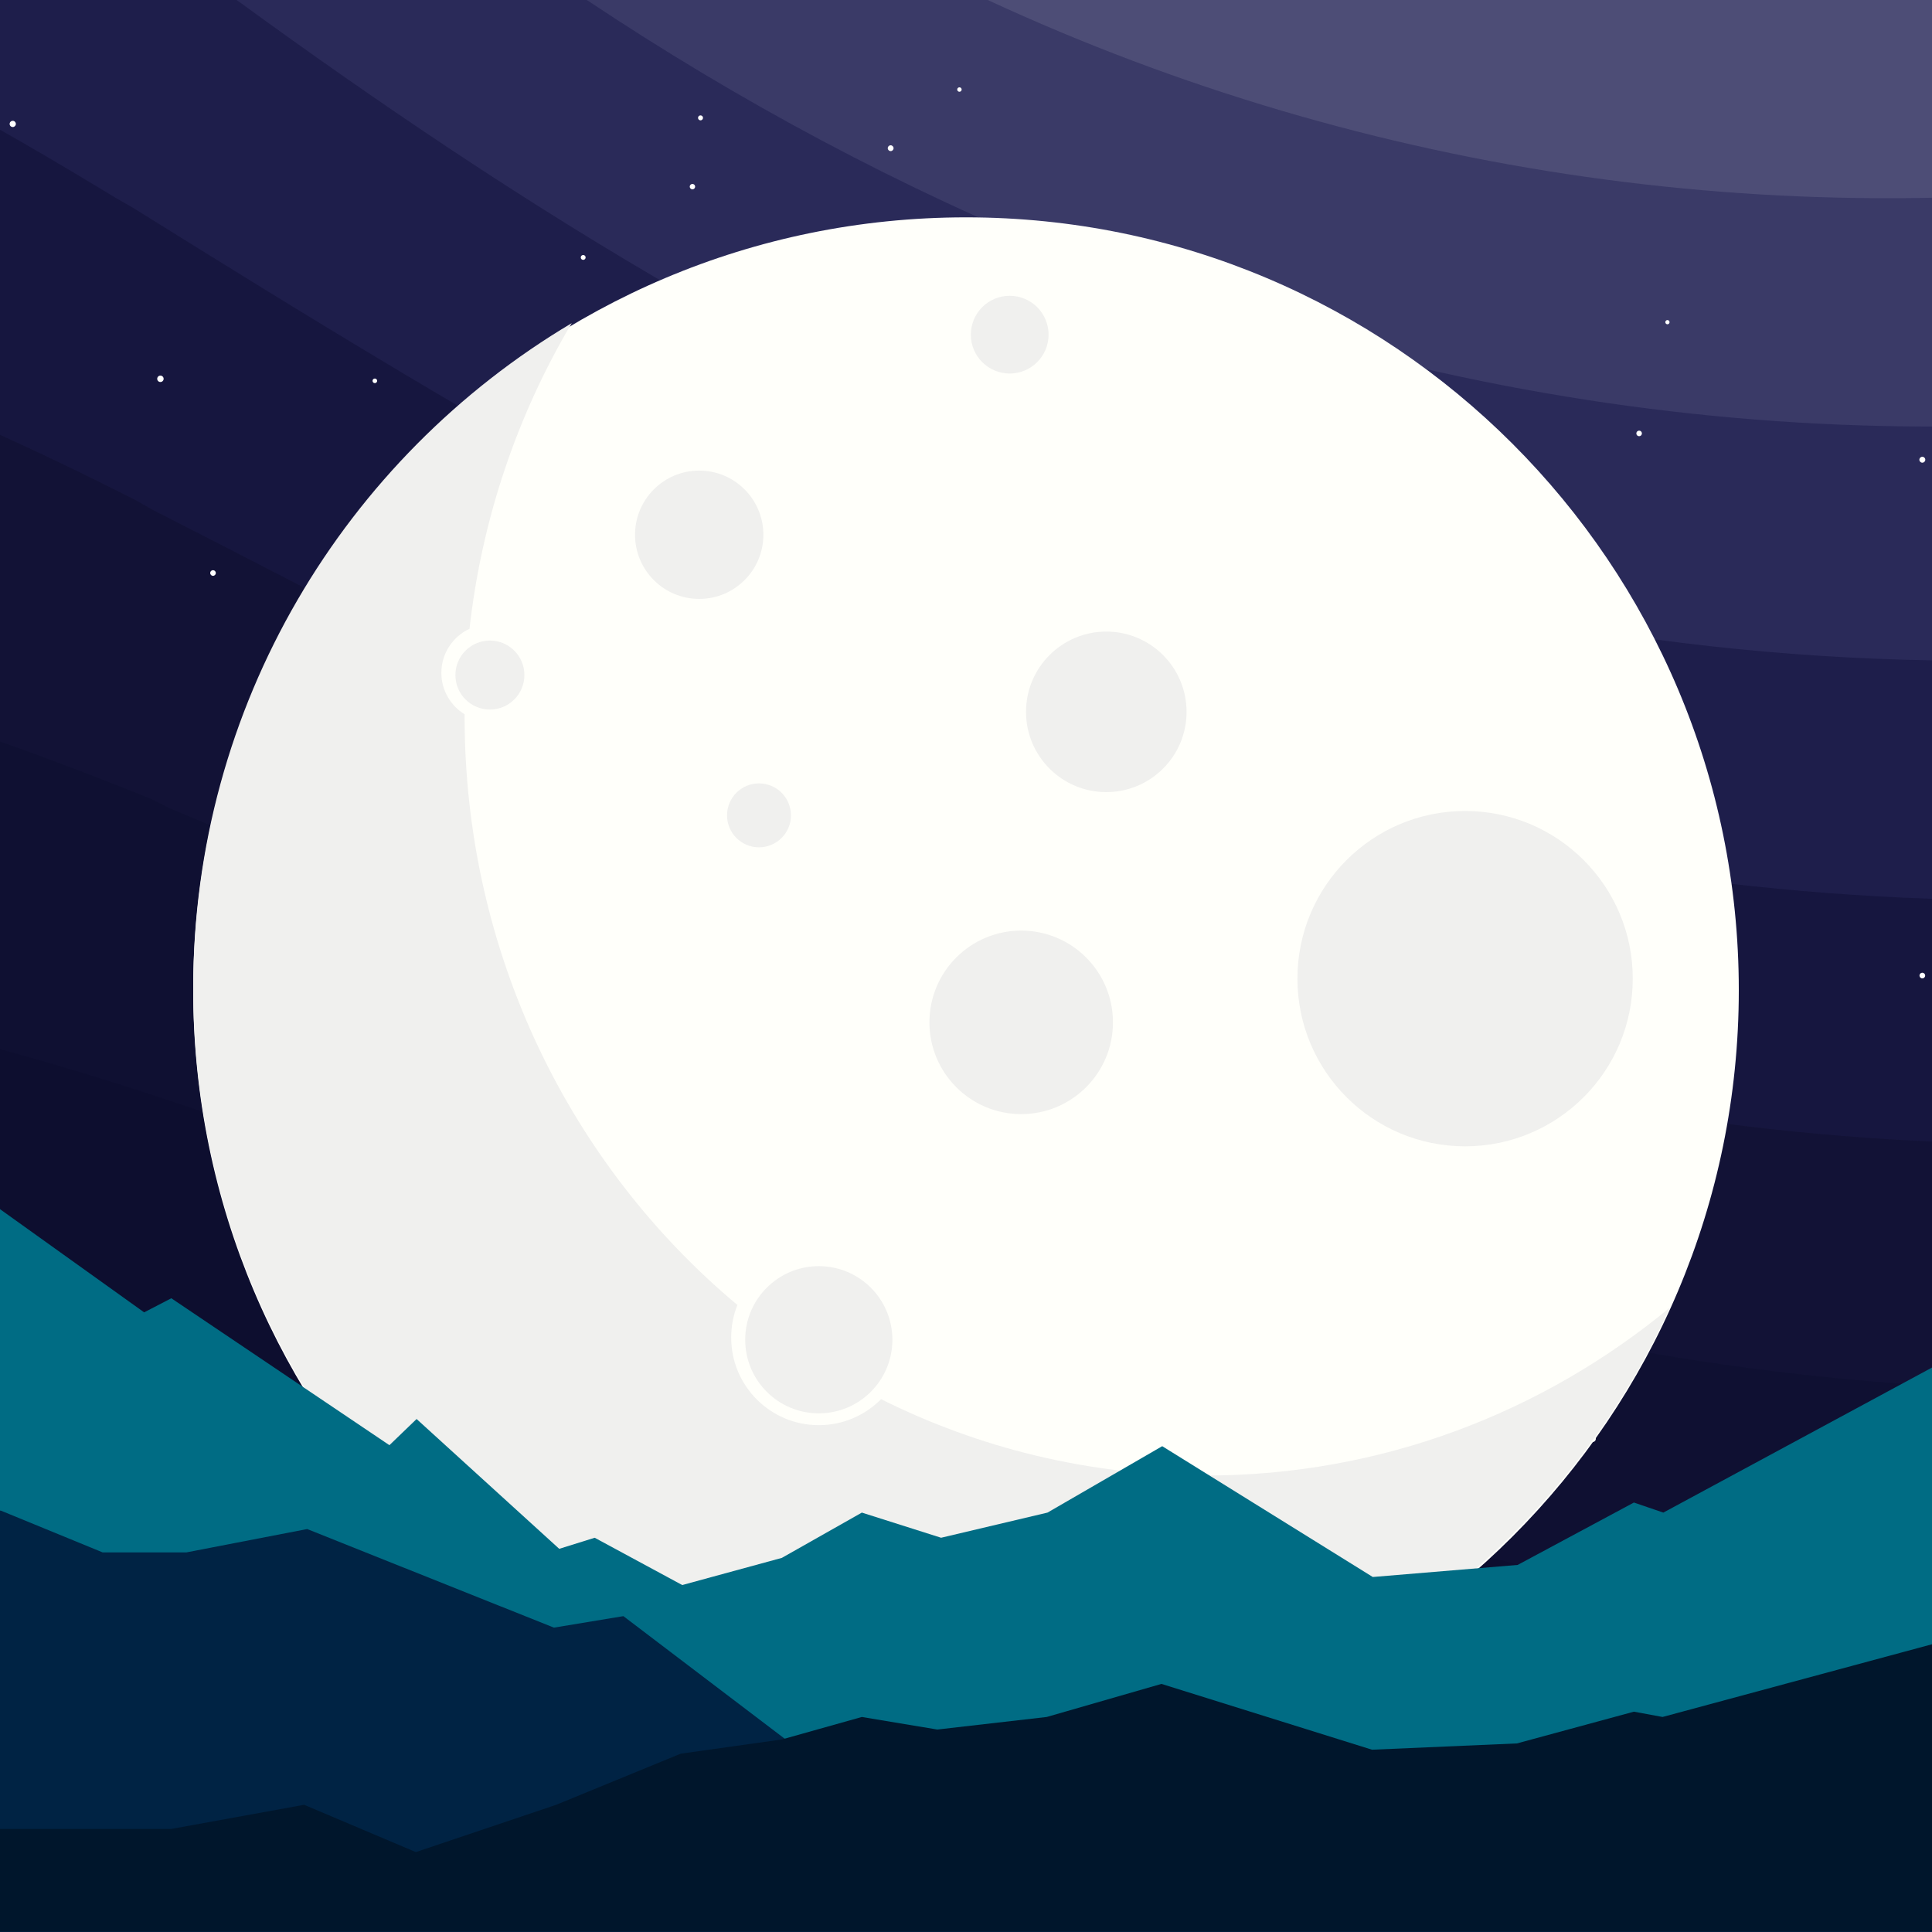 <svg xmlns="http://www.w3.org/2000/svg" version="1.1" xmlns:xlink="http://www.w3.org/1999/xlink" width="800" height="800"><svg width="800" height="800" viewBox="0 0 800 800" fill="none" xmlns="http://www.w3.org/2000/svg">
<g clip-path="url(#clip0_32_1347)">
<rect width="800" height="800" rx="162.5" fill="white"></rect>
<g clip-path="url(#clip1_32_1347)">
<path d="M-400 0H1200V800H-400V0Z" fill="#0B0C2A"></path>
<path d="M86 706.001C-23 684.001 -137 674.001 -249 686.001C-300 692.001 -351 703.001 -400 720.001V800.001H444C328 767.001 213 732.001 96 708.001L86 706.001Z" fill="#101136" fill-opacity="0.1"></path>
<path d="M1200 0H-400V720C-351 703 -300 692 -249 686C-137 674 -23 684 86 706L96 708C213 732 328 767 444 800H1200V0Z" fill="#151642" fill-opacity="0.1"></path>
<path d="M78 581L88 584C284 636 477 717 681 760C856 797 1031 789 1200 750V0H-400V575C-348 557 -293 547 -239 544C-132 537 -24 554 78 581Z" fill="#1C1C4C" fill-opacity="0.1"></path>
<path d="M-400 0V429C-344 411 -286 402 -229 402C-126 401 -25 424 71 456L80 459C263 521 445 605 642 651C829 695 1018 686 1200 639V0H-400Z" fill="#232257" fill-opacity="0.1"></path>
<path d="M-218 259C-120 265 -26 295 63 331L71 335C242 406 414 493 603 543C802 594 1006 583 1200 528V0H-400V283C-341 264 -279 256 -218 259Z" fill="#2B2A60" fill-opacity="0.1"></path>
<path d="M1200 0H-400V136C-338 115 -272 109 -208 117C-114 129 -27 165 56 207L63 211C222 292 383 382 564 434C774 495 994 483 1200 417V0Z" fill="#424194" fill-opacity="0.1"></path>
<path d="M55 86C201 177 352 269 524 325C745.058 394.395 982.949 388.061 1200 307V0H-112C-56 21 -3 51 48 82L55 86Z" fill="#6564BB" fill-opacity="0.1"></path>
<path d="M1200 0H98C216 86 342 165 485 216C717.42 299.161 972.593 292.024 1200 196V0Z" fill="#9997D2" fill-opacity="0.1"></path>
<path d="M998 155C1068.12 139.193 1135.98 114.669 1200 82V0H243C306 42 373 78 445 107C620 178 814 196 998 155Z" fill="#CCCBE8" fill-opacity="0.1"></path>
<path d="M915 72C991 60 1064 35 1132 0H409C566.949 73.126 742.922 98.166 915 72Z" fill="white" fill-opacity="0.1"></path>
<path d="M678.728 180.625C679.365 180.625 679.881 180.109 679.881 179.472C679.881 178.835 679.365 178.318 678.728 178.318C678.091 178.318 677.574 178.835 677.574 179.472C677.574 180.109 678.091 180.625 678.728 180.625Z" fill="white"></path>
<path d="M368.804 62.569C369.468 62.569 370.006 62.031 370.006 61.367C370.006 60.702 369.468 60.164 368.804 60.164C368.14 60.164 367.602 60.702 367.602 61.367C367.602 62.031 368.14 62.569 368.804 62.569Z" fill="white"></path>
<path d="M364.616 254.902C365.1 254.902 365.493 254.509 365.493 254.024C365.493 253.539 365.1 253.146 364.616 253.146C364.131 253.146 363.738 253.539 363.738 254.024C363.738 254.509 364.131 254.902 364.616 254.902Z" fill="white"></path>
<path d="M135.947 267.628C136.522 267.628 136.988 267.162 136.988 266.588C136.988 266.013 136.522 265.547 135.947 265.547C135.372 265.547 134.906 266.013 134.906 266.588C134.906 267.162 135.372 267.628 135.947 267.628Z" fill="white"></path>
<path d="M437.491 123.565C438.071 123.565 438.541 123.094 438.541 122.515C438.541 121.935 438.071 121.465 437.491 121.465C436.911 121.465 436.441 121.935 436.441 122.515C436.441 123.094 436.911 123.565 437.491 123.565Z" fill="white"></path>
<path d="M158.565 777.137C159.269 777.137 159.84 776.566 159.84 775.861C159.84 775.157 159.269 774.586 158.565 774.586C157.86 774.586 157.289 775.157 157.289 775.861C157.289 776.566 157.86 777.137 158.565 777.137Z" fill="white"></path>
<path d="M258.237 758.312C258.722 758.312 259.115 757.919 259.115 757.435C259.115 756.95 258.722 756.557 258.237 756.557C257.752 756.557 257.359 756.95 257.359 757.435C257.359 757.919 257.752 758.312 258.237 758.312Z" fill="white"></path>
<path d="M286.72 78.402C287.338 78.402 287.839 77.901 287.839 77.283C287.839 76.665 287.338 76.164 286.72 76.164C286.103 76.164 285.602 76.665 285.602 77.283C285.602 77.901 286.103 78.402 286.72 78.402Z" fill="white"></path>
<path d="M385.557 197.841C385.985 197.841 386.333 197.493 386.333 197.065C386.333 196.636 385.985 196.289 385.557 196.289C385.129 196.289 384.781 196.636 384.781 197.065C384.781 197.493 385.129 197.841 385.557 197.841Z" fill="white"></path>
<path d="M481.884 436.594C482.329 436.594 482.69 436.234 482.69 435.788C482.69 435.343 482.329 434.982 481.884 434.982C481.439 434.982 481.078 435.343 481.078 435.788C481.078 436.234 481.439 436.594 481.884 436.594Z" fill="white"></path>
<path d="M202.959 198.296C203.64 198.296 204.192 197.744 204.192 197.063C204.192 196.382 203.64 195.83 202.959 195.83C202.278 195.83 201.727 196.382 201.727 197.063C201.727 197.744 202.278 198.296 202.959 198.296Z" fill="white"></path>
<path d="M487.746 507.485C488.484 507.485 489.082 506.887 489.082 506.149C489.082 505.411 488.484 504.812 487.746 504.812C487.008 504.812 486.41 505.411 486.41 506.149C486.41 506.887 487.008 507.485 487.746 507.485Z" fill="white"></path>
<path d="M707.204 688.267C707.862 688.267 708.396 687.734 708.396 687.075C708.396 686.417 707.862 685.883 707.204 685.883C706.545 685.883 706.012 686.417 706.012 687.075C706.012 687.734 706.545 688.267 707.204 688.267Z" fill="white"></path>
<path d="M795.991 405.133C796.64 405.133 797.166 404.607 797.166 403.958C797.166 403.309 796.64 402.783 795.991 402.783C795.342 402.783 794.816 403.309 794.816 403.958C794.816 404.607 795.342 405.133 795.991 405.133Z" fill="white"></path>
<path d="M561.46 674.072C562.143 674.072 562.697 673.518 562.697 672.835C562.697 672.152 562.143 671.598 561.46 671.598C560.777 671.598 560.223 672.152 560.223 672.835C560.223 673.518 560.777 674.072 561.46 674.072Z" fill="white"></path>
<path d="M253.215 608.357C253.69 608.357 254.074 607.973 254.074 607.498C254.074 607.023 253.69 606.639 253.215 606.639C252.74 606.639 252.355 607.023 252.355 607.498C252.355 607.973 252.74 608.357 253.215 608.357Z" fill="white"></path>
<path d="M92.39 649.835C93.104 649.835 93.683 649.257 93.683 648.543C93.683 647.829 93.104 647.25 92.39 647.25C91.676 647.25 91.098 647.829 91.098 648.543C91.098 649.257 91.676 649.835 92.39 649.835Z" fill="white"></path>
<path d="M289.231 581.805C289.844 581.805 290.341 581.309 290.341 580.696C290.341 580.083 289.844 579.586 289.231 579.586C288.618 579.586 288.121 580.083 288.121 580.696C288.121 581.309 288.618 581.805 289.231 581.805Z" fill="white"></path>
<path d="M497.8 711.694C498.445 711.694 498.968 711.171 498.968 710.527C498.968 709.882 498.445 709.359 497.8 709.359C497.155 709.359 496.633 709.882 496.633 710.527C496.633 711.171 497.155 711.694 497.8 711.694Z" fill="white"></path>
<path d="M241.488 192.834C241.928 192.834 242.285 192.477 242.285 192.037C242.285 191.597 241.928 191.24 241.488 191.24C241.048 191.24 240.691 191.597 240.691 192.037C240.691 192.477 241.048 192.834 241.488 192.834Z" fill="white"></path>
<path d="M391.422 497.273C392.073 497.273 392.601 496.745 392.601 496.094C392.601 495.442 392.073 494.914 391.422 494.914C390.77 494.914 390.242 495.442 390.242 496.094C390.242 496.745 390.77 497.273 391.422 497.273Z" fill="white"></path>
<path d="M290.068 49.832C290.637 49.832 291.098 49.371 291.098 48.803C291.098 48.234 290.637 47.773 290.068 47.773C289.5 47.773 289.039 48.234 289.039 48.803C289.039 49.371 289.5 49.832 290.068 49.832Z" fill="white"></path>
<path d="M669.514 441.886C670.107 441.886 670.587 441.406 670.587 440.813C670.587 440.221 670.107 439.74 669.514 439.74C668.922 439.74 668.441 440.221 668.441 440.813C668.441 441.406 668.922 441.886 669.514 441.886Z" fill="white"></path>
<path d="M690.453 134.281C690.936 134.281 691.328 133.889 691.328 133.406C691.328 132.923 690.936 132.531 690.453 132.531C689.97 132.531 689.578 132.923 689.578 133.406C689.578 133.889 689.97 134.281 690.453 134.281Z" fill="white"></path>
<path d="M5.278 52.603C5.988 52.603 6.564 52.027 6.564 51.317C6.564 50.607 5.988 50.031 5.278 50.031C4.568 50.031 3.992 50.607 3.992 51.317C3.992 52.027 4.568 52.603 5.278 52.603Z" fill="white"></path>
<path d="M649.41 719.772C649.889 719.772 650.278 719.383 650.278 718.904C650.278 718.425 649.889 718.037 649.41 718.037C648.931 718.037 648.543 718.425 648.543 718.904C648.543 719.383 648.931 719.772 649.41 719.772Z" fill="white"></path>
<path d="M551.408 562.346C551.914 562.346 552.324 561.936 552.324 561.43C552.324 560.924 551.914 560.514 551.408 560.514C550.902 560.514 550.492 560.924 550.492 561.43C550.492 561.936 550.902 562.346 551.408 562.346Z" fill="white"></path>
<path d="M66.425 158.183C67.157 158.183 67.752 157.589 67.752 156.856C67.752 156.123 67.157 155.529 66.425 155.529C65.692 155.529 65.098 156.123 65.098 156.856C65.098 157.589 65.692 158.183 66.425 158.183Z" fill="white"></path>
<path d="M206.308 256.863C206.952 256.863 207.474 256.341 207.474 255.696C207.474 255.052 206.952 254.529 206.308 254.529C205.663 254.529 205.141 255.052 205.141 255.696C205.141 256.341 205.663 256.863 206.308 256.863Z" fill="white"></path>
<path d="M88.201 238.438C88.845 238.438 89.368 237.916 89.368 237.272C89.368 236.628 88.845 236.105 88.201 236.105C87.557 236.105 87.035 236.628 87.035 237.272C87.035 237.916 87.557 238.438 88.201 238.438Z" fill="white"></path>
<path d="M584.074 745.273C584.76 745.273 585.316 744.717 585.316 744.031C585.316 743.345 584.76 742.789 584.074 742.789C583.388 742.789 582.832 743.345 582.832 744.031C582.832 744.717 583.388 745.273 584.074 745.273Z" fill="white"></path>
<path d="M241.486 107.609C242.044 107.609 242.496 107.157 242.496 106.599C242.496 106.042 242.044 105.59 241.486 105.59C240.929 105.59 240.477 106.042 240.477 106.599C240.477 107.157 240.929 107.609 241.486 107.609Z" fill="white"></path>
<path d="M354.566 317.309C355.286 317.309 355.869 316.725 355.869 316.005C355.869 315.285 355.286 314.701 354.566 314.701C353.845 314.701 353.262 315.285 353.262 316.005C353.262 316.725 353.845 317.309 354.566 317.309Z" fill="white"></path>
<path d="M185.369 247.419C185.885 247.419 186.303 247 186.303 246.484C186.303 245.967 185.885 245.549 185.369 245.549C184.852 245.549 184.434 245.967 184.434 246.484C184.434 247 184.852 247.419 185.369 247.419Z" fill="white"></path>
<path d="M648.572 454.161C649.004 454.161 649.354 453.811 649.354 453.378C649.354 452.946 649.004 452.596 648.572 452.596C648.14 452.596 647.789 452.946 647.789 453.378C647.789 453.811 648.14 454.161 648.572 454.161Z" fill="white"></path>
<path d="M258.238 236.328C258.644 236.328 258.973 235.999 258.973 235.594C258.973 235.188 258.644 234.859 258.238 234.859C257.833 234.859 257.504 235.188 257.504 235.594C257.504 235.999 257.833 236.328 258.238 236.328Z" fill="white"></path>
<path d="M659.46 597.108C660.198 597.108 660.796 596.511 660.796 595.773C660.796 595.035 660.198 594.438 659.46 594.438C658.723 594.438 658.125 595.035 658.125 595.773C658.125 596.511 658.723 597.108 659.46 597.108Z" fill="white"></path>
<path d="M795.995 191.588C796.672 191.588 797.221 191.039 797.221 190.362C797.221 189.685 796.672 189.137 795.995 189.137C795.318 189.137 794.77 189.685 794.77 190.362C794.77 191.039 795.318 191.588 795.995 191.588Z" fill="white"></path>
<path d="M166.938 543.051C167.428 543.051 167.825 542.654 167.825 542.164C167.825 541.674 167.428 541.277 166.938 541.277C166.448 541.277 166.051 541.674 166.051 542.164C166.051 542.654 166.448 543.051 166.938 543.051Z" fill="white"></path>
<path d="M397.284 37.999C397.792 37.999 398.204 37.587 398.204 37.078C398.204 36.57 397.792 36.158 397.284 36.158C396.775 36.158 396.363 36.57 396.363 37.078C396.363 37.587 396.775 37.999 397.284 37.999Z" fill="white"></path>
<path d="M241.486 603.699C242.163 603.699 242.711 603.151 242.711 602.475C242.711 601.798 242.163 601.25 241.486 601.25C240.81 601.25 240.262 601.798 240.262 602.475C240.262 603.151 240.81 603.699 241.486 603.699Z" fill="white"></path>
<path d="M155.212 158.648C155.739 158.648 156.166 158.221 156.166 157.694C156.166 157.167 155.739 156.74 155.212 156.74C154.685 156.74 154.258 157.167 154.258 157.694C154.258 158.221 154.685 158.648 155.212 158.648Z" fill="white"></path>
<path d="M155.214 500.137C155.595 500.137 155.904 499.828 155.904 499.446C155.904 499.065 155.595 498.756 155.214 498.756C154.833 498.756 154.523 499.065 154.523 499.446C154.523 499.828 154.833 500.137 155.214 500.137Z" fill="white"></path>
<path d="M291.745 169.599C292.305 169.599 292.759 169.145 292.759 168.585C292.759 168.024 292.305 167.57 291.745 167.57C291.185 167.57 290.73 168.024 290.73 168.585C290.73 169.145 291.185 169.599 291.745 169.599Z" fill="white"></path>
<g clip-path="url(#clip2_32_1347)">
<path d="M400 730C576.731 730 720 586.731 720 410C720 233.269 576.731 90 400 90C223.269 90 80 233.269 80 410C80 586.731 223.269 730 400 730Z" fill="#FFFFFA"></path>
<path d="M339.047 585.238C355.878 585.238 369.523 571.593 369.523 554.761C369.523 537.93 355.878 524.285 339.047 524.285C322.215 524.285 308.57 537.93 308.57 554.761C308.57 571.593 322.215 585.238 339.047 585.238Z" fill="#F0F0EE"></path>
<path d="M202.856 293.81C210.746 293.81 217.142 287.414 217.142 279.524C217.142 271.634 210.746 265.238 202.856 265.238C194.966 265.238 188.57 271.634 188.57 279.524C188.57 287.414 194.966 293.81 202.856 293.81Z" fill="#F0F0EE"></path>
<path d="M418.095 156.667C428.089 156.667 436.19 148.566 436.19 138.572C436.19 128.578 428.089 120.477 418.095 120.477C408.102 120.477 400 128.578 400 138.572C400 148.566 408.102 156.667 418.095 156.667Z" fill="#F0F0EE" stroke="#FFFFFA" stroke-width="4"></path>
<path d="M458.094 330C477.555 330 493.332 314.223 493.332 294.762C493.332 275.3 477.555 259.523 458.094 259.523C438.632 259.523 422.855 275.3 422.855 294.762C422.855 314.223 438.632 330 458.094 330Z" fill="#F0F0EE" stroke="#FFFFFA" stroke-width="4"></path>
<path d="M606.667 476.666C646.116 476.666 678.095 444.686 678.095 405.237C678.095 365.788 646.116 333.809 606.667 333.809C567.218 333.809 535.238 365.788 535.238 405.237C535.238 444.686 567.218 476.666 606.667 476.666Z" fill="#F0F0EE" stroke="#FFFFFA" stroke-width="4"></path>
<path d="M422.855 463.334C444.947 463.334 462.855 445.425 462.855 423.334C462.855 401.243 444.947 383.334 422.855 383.334C400.764 383.334 382.855 401.243 382.855 423.334C382.855 445.425 400.764 463.334 422.855 463.334Z" fill="#F0F0EE" stroke="#FFFFFA" stroke-width="4"></path>
<path d="M289.525 250C305.304 250 318.096 237.208 318.096 221.429C318.096 205.649 305.304 192.857 289.525 192.857C273.745 192.857 260.953 205.649 260.953 221.429C260.953 237.208 273.745 250 289.525 250Z" fill="#F0F0EE" stroke="#FFFFFA" stroke-width="4"></path>
<path d="M314.285 352.857C322.701 352.857 329.523 346.035 329.523 337.619C329.523 329.203 322.701 322.381 314.285 322.381C305.869 322.381 299.047 329.203 299.047 337.619C299.047 346.035 305.869 352.857 314.285 352.857Z" fill="#F0F0EE" stroke="#FFFFFA" stroke-width="4"></path>
<path d="M236.733 133.809C214.387 171.523 199.568 214.439 194.409 260.369C187.532 263.56 182.762 270.527 182.762 278.607C182.762 285.868 186.614 292.229 192.385 295.76C192.384 296.074 192.381 296.388 192.381 296.702C192.381 394.99 236.405 482.739 305.347 540.37C303.679 544.536 302.762 549.083 302.762 553.845C302.762 573.885 319.008 590.13 339.048 590.13C349.135 590.13 358.259 586.012 364.835 579.368C405.372 599.622 450.915 610.987 499.048 610.987C571.892 610.987 638.804 584.959 691.411 541.48C641.053 652.143 529.512 729.083 400 729.083C223.269 729.083 80 585.814 80 409.083C80 291.992 142.889 189.588 236.733 133.809Z" fill="#F0F0EE"></path>
</g>
<path d="M-200 473.833L-173.438 490.917L-64.375 525.917L-3.75 498L59.688 543.417L70.938 537.583L161.25 598.417L172.5 587.583L231.562 641.333L246.25 636.75L282.5 656.333L323.75 645.083L356.875 626.333L389.688 636.75L433.75 626.333L481.25 598.833L568.438 653L628.438 648L676.562 622.167L688.75 626.333L830 550.083L924.375 484.25L945.625 453L1000 504.667V804.25H-200V473.833Z" fill="#006C84"></path>
<path d="M434.066 626.332L481.566 598.832V612.582L471.254 621.332L434.066 626.332Z" fill="url(#paint0_linear_32_1347)"></path>
<path d="M390.004 636.749L357.191 626.332V632.165L361.566 635.499L390.004 636.749Z" fill="url(#paint1_linear_32_1347)"></path>
<path d="M628.75 648.001L676.875 622.168V634.668L666.25 641.751L628.75 648.001Z" fill="url(#paint2_linear_32_1347)"></path>
<path d="M-3.441 498L30.309 522.167L8.746 520.5L2.184 518.417L-3.441 514.25V498Z" fill="url(#paint3_linear_32_1347)"></path>
<path d="M71.254 537.582L100.941 557.582L82.504 554.665L73.754 547.582L71.254 544.249V537.582Z" fill="url(#paint4_linear_32_1347)"></path>
<path d="M172.812 587.582L212.188 623.415L186.563 613.415L177.813 605.915L172.812 597.165V587.582Z" fill="url(#paint5_linear_32_1347)"></path>
<path d="M246.566 636.75L282.816 656.333L260.629 653L253.441 650.083L246.566 643.833V636.75Z" fill="url(#paint6_linear_32_1347)"></path>
<path d="M1000 801.333H-200V627.089L-127.188 588L-45.625 627.089L0.312 625.502L42.5 642.812H77.188L127.188 633.147L229.375 673.968L258.125 669.208L408.438 783.417L1000 801.333Z" fill="#002344"></path>
<path d="M-200 776.91L-171.562 766.91L-105 776.91L-2.812 757.326H70.938L125.938 747.326L172.188 766.91L230.312 747.326L281.875 726.16L323.75 720.272L356.875 710.961L388.125 716.164L433.438 710.961L480.938 697.268L568.125 724.517L628.125 721.915L676.562 708.77L688.438 710.961L830 672.758L907.188 629.9L945.625 624.286L1000 588V799.827H-200V776.91Z" fill="#00162C"></path>
</g>
</g>
<defs>
<linearGradient id="SvgjsLinearGradient1035" x1="457.816" y1="598.832" x2="457.816" y2="626.332" gradientUnits="userSpaceOnUse">
<stop stop-color="white"></stop>
<stop offset="1" stop-color="white" stop-opacity="0"></stop>
</linearGradient>
<linearGradient id="SvgjsLinearGradient1034" x1="390.004" y1="631.54" x2="357.191" y2="631.54" gradientUnits="userSpaceOnUse">
<stop stop-color="white" stop-opacity="0"></stop>
<stop offset="1" stop-color="white"></stop>
</linearGradient>
<linearGradient id="SvgjsLinearGradient1033" x1="652.812" y1="622.168" x2="652.812" y2="648.001" gradientUnits="userSpaceOnUse">
<stop stop-color="white"></stop>
<stop offset="1" stop-color="white" stop-opacity="0"></stop>
</linearGradient>
<linearGradient id="SvgjsLinearGradient1032" x1="13.434" y1="498" x2="13.434" y2="522.167" gradientUnits="userSpaceOnUse">
<stop stop-color="white"></stop>
<stop offset="1" stop-color="white" stop-opacity="0"></stop>
</linearGradient>
<linearGradient id="SvgjsLinearGradient1031" x1="86.098" y1="537.582" x2="86.098" y2="557.582" gradientUnits="userSpaceOnUse">
<stop stop-color="white"></stop>
<stop offset="1" stop-color="white" stop-opacity="0"></stop>
</linearGradient>
<linearGradient id="SvgjsLinearGradient1030" x1="192.5" y1="587.582" x2="192.5" y2="623.415" gradientUnits="userSpaceOnUse">
<stop stop-color="white"></stop>
<stop offset="1" stop-color="white" stop-opacity="0"></stop>
</linearGradient>
<linearGradient id="SvgjsLinearGradient1029" x1="264.691" y1="636.75" x2="264.691" y2="656.333" gradientUnits="userSpaceOnUse">
<stop stop-color="white"></stop>
<stop offset="1" stop-color="white" stop-opacity="0"></stop>
</linearGradient>
<clipPath id="SvgjsClipPath1028">
<rect width="800" height="800" rx="162.5" fill="white"></rect>
</clipPath>
<clipPath id="SvgjsClipPath1027">
<rect width="1600" height="800" fill="white" transform="translate(-400)"></rect>
</clipPath>
<clipPath id="SvgjsClipPath1026">
<rect width="640" height="640" fill="white" transform="translate(80 90)"></rect>
</clipPath>
</defs>
</svg><style>@media (prefers-color-scheme: light) { :root { filter: none; } }
@media (prefers-color-scheme: dark) { :root { filter: none; } }
</style></svg>